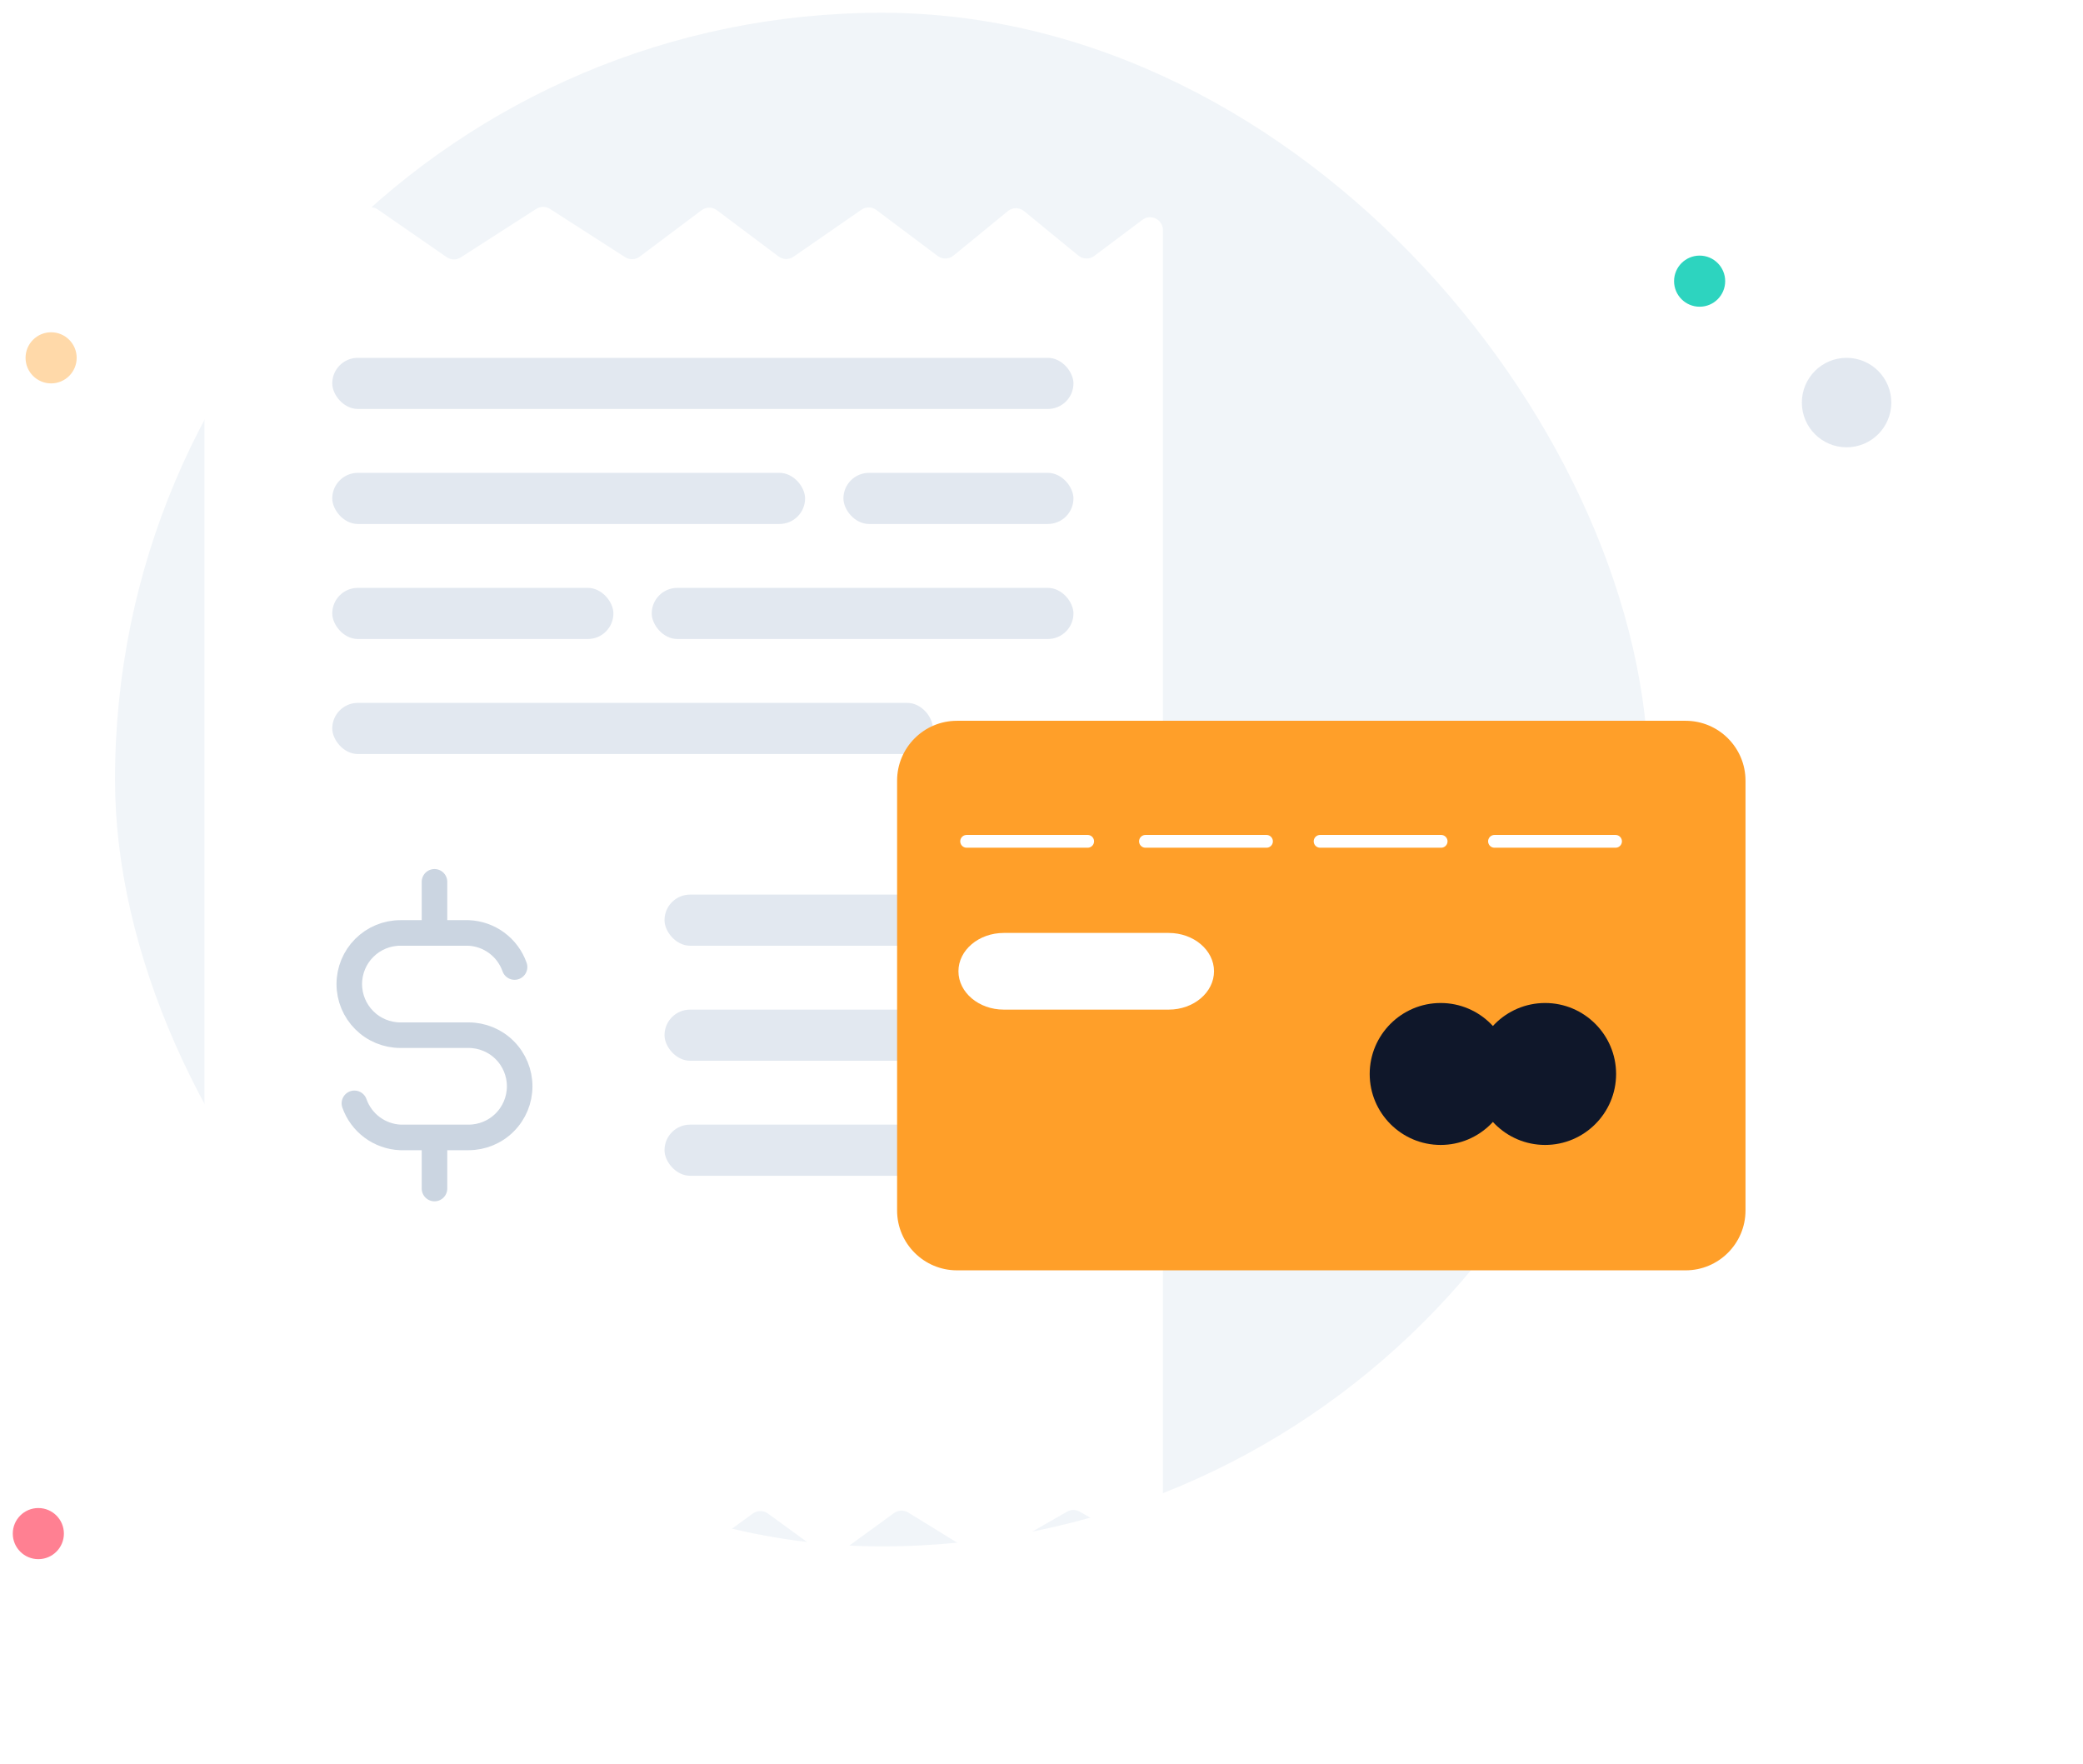 <svg width="163" height="138" viewBox="0 0 163 138" fill="none" xmlns="http://www.w3.org/2000/svg">
<rect x="9" y="1" width="120" height="120" rx="60" fill="#F1F5F9"/>
<circle cx="4" cy="28" r="2" fill="#FFD9A9"/>
<circle cx="133" cy="22" r="2" fill="#2DD4BF"/>
<circle cx="144.5" cy="31.5" r="3.5" fill="#E2E8F0"/>
<circle cx="3" cy="120" r="2" fill="#FF8092"/>
<g filter="url(#filter0_d_2420_11594)">
<path d="M18 9.909C18 9.102 18.906 8.627 19.569 9.086L23.931 12.106C24.273 12.343 24.727 12.343 25.069 12.106L30.431 8.394C30.773 8.157 31.227 8.157 31.569 8.394L36.951 12.12C37.283 12.35 37.721 12.358 38.061 12.139L43.959 8.348C44.289 8.136 44.711 8.136 45.041 8.348L50.915 12.124C51.267 12.35 51.722 12.334 52.056 12.083L56.9 8.45C57.256 8.183 57.744 8.183 58.1 8.45L62.923 12.068C63.268 12.326 63.739 12.335 64.093 12.09L69.407 8.41C69.761 8.165 70.232 8.174 70.577 8.432L75.373 12.03C75.741 12.306 76.25 12.295 76.606 12.004L80.867 8.518C81.235 8.217 81.765 8.217 82.133 8.518L86.394 12.004C86.75 12.295 87.259 12.306 87.627 12.03L91.4 9.2C92.059 8.706 93 9.176 93 10V112.277C93 113.045 92.171 113.526 91.504 113.145L86.496 110.284C86.189 110.108 85.811 110.108 85.504 110.284L79.515 113.706C79.198 113.887 78.806 113.881 78.495 113.689L73.07 110.351C72.725 110.139 72.286 110.156 71.958 110.394L67.588 113.572C67.237 113.827 66.763 113.827 66.412 113.572L62.088 110.428C61.737 110.173 61.263 110.173 60.912 110.428L56.651 113.527C56.271 113.803 55.75 113.777 55.398 113.465L52.102 110.535C51.75 110.223 51.229 110.197 50.849 110.473L46.651 113.527C46.271 113.803 45.75 113.777 45.398 113.465L42.164 110.591C41.785 110.254 41.215 110.254 40.836 110.591L37.664 113.409C37.285 113.746 36.715 113.746 36.336 113.409L33.13 110.56C32.766 110.237 32.222 110.223 31.841 110.527L28.159 113.473C27.778 113.777 27.234 113.763 26.87 113.44L23.63 110.56C23.266 110.237 22.722 110.223 22.341 110.527L19.625 112.7C18.97 113.224 18 112.758 18 111.919V9.909Z" fill="white"/>
</g>
<rect x="26" y="28" width="58" height="4" rx="2" fill="#E2E8F0"/>
<rect x="26" y="37" width="37" height="4" rx="2" fill="#E2E8F0"/>
<rect x="66" y="37" width="18" height="4" rx="2" fill="#E2E8F0"/>
<rect x="26" y="46" width="22" height="4" rx="2" fill="#E2E8F0"/>
<rect x="51" y="46" width="33" height="4" rx="2" fill="#E2E8F0"/>
<rect x="26" y="55" width="47" height="4" rx="2" fill="#E2E8F0"/>
<rect x="52" y="70" width="32" height="4" rx="2" fill="#E2E8F0"/>
<rect x="52" y="79" width="22" height="4" rx="2" fill="#E2E8F0"/>
<rect x="52" y="88" width="32" height="4" rx="2" fill="#E2E8F0"/>
<path d="M40.266 75.667C40.001 74.914 39.516 74.257 38.875 73.782C38.233 73.307 37.464 73.034 36.666 73H31.333C30.272 73 29.255 73.421 28.505 74.172C27.754 74.922 27.333 75.939 27.333 77C27.333 78.061 27.754 79.078 28.505 79.828C29.255 80.579 30.272 81 31.333 81H36.666C37.727 81 38.745 81.421 39.495 82.172C40.245 82.922 40.666 83.939 40.666 85C40.666 86.061 40.245 87.078 39.495 87.828C38.745 88.579 37.727 89 36.666 89H31.333C30.535 88.966 29.766 88.693 29.125 88.218C28.483 87.743 27.998 87.086 27.733 86.333M34 69V73M34 89V93" stroke="#CBD5E1" stroke-width="2" stroke-linecap="round" stroke-linejoin="round"/>
<g filter="url(#filter1_d_2420_11594)">
<path d="M72.683 95C70.1 95 68 92.9 68 90.317V56.684C68 54.1 70.1 52 72.683 52H129.706C132.288 52 134.39 54.1 134.39 56.684V90.317C134.39 92.9 132.288 95 129.706 95H72.683Z" fill="#FF9F29"/>
</g>
<path d="M78.547 79C76.591 79 75 77.653 75 75.999C75 74.345 76.591 73 78.547 73H91.453C93.409 73 95 74.345 95 75.999C95 77.653 93.409 79 91.453 79H78.547Z" fill="white"/>
<path d="M112.735 89.589C109.673 89.589 107.182 87.097 107.182 84.036C107.182 80.974 109.673 78.482 112.735 78.482C115.797 78.482 118.288 80.974 118.288 84.036C118.288 87.097 115.797 89.589 112.735 89.589Z" fill="#0F172A"/>
<path d="M120.911 89.589C117.849 89.589 115.357 87.097 115.357 84.036C115.357 80.974 117.849 78.482 120.911 78.482C123.972 78.482 126.464 80.974 126.464 84.036C126.464 87.097 123.972 89.589 120.911 89.589Z" fill="#0F172A"/>
<path d="M75.641 65.832H85.112" stroke="white" stroke-linecap="round" stroke-linejoin="round"/>
<path d="M89.635 65.832H99.106" stroke="white" stroke-linecap="round" stroke-linejoin="round"/>
<path d="M116.948 65.832H126.42" stroke="white" stroke-linecap="round" stroke-linejoin="round"/>
<path d="M103.301 65.832H112.773" stroke="white" stroke-linecap="round" stroke-linejoin="round"/>
<defs>
<filter id="filter0_d_2420_11594" x="0" y="0.189" width="107" height="137.648" filterUnits="userSpaceOnUse" color-interpolation-filters="sRGB">
<feFlood flood-opacity="0" result="BackgroundImageFix"/>
<feColorMatrix in="SourceAlpha" type="matrix" values="0 0 0 0 0 0 0 0 0 0 0 0 0 0 0 0 0 0 127 0" result="hardAlpha"/>
<feOffset dx="-2" dy="8"/>
<feGaussianBlur stdDeviation="8"/>
<feComposite in2="hardAlpha" operator="out"/>
<feColorMatrix type="matrix" values="0 0 0 0 0.059 0 0 0 0 0.09 0 0 0 0 0.165 0 0 0 0.06 0"/>
<feBlend mode="normal" in2="BackgroundImageFix" result="effect1_dropShadow_2420_11594"/>
<feBlend mode="normal" in="SourceGraphic" in2="effect1_dropShadow_2420_11594" result="shape"/>
</filter>
<filter id="filter1_d_2420_11594" x="43.8" y="30" width="119.19" height="95.8" filterUnits="userSpaceOnUse" color-interpolation-filters="sRGB">
<feFlood flood-opacity="0" result="BackgroundImageFix"/>
<feColorMatrix in="SourceAlpha" type="matrix" values="0 0 0 0 0 0 0 0 0 0 0 0 0 0 0 0 0 0 127 0" result="hardAlpha"/>
<feOffset dx="2.2" dy="4.4"/>
<feGaussianBlur stdDeviation="13.2"/>
<feComposite in2="hardAlpha" operator="out"/>
<feColorMatrix type="matrix" values="0 0 0 0 0.059 0 0 0 0 0.09 0 0 0 0 0.165 0 0 0 0.15 0"/>
<feBlend mode="normal" in2="BackgroundImageFix" result="effect1_dropShadow_2420_11594"/>
<feBlend mode="normal" in="SourceGraphic" in2="effect1_dropShadow_2420_11594" result="shape"/>
</filter>
</defs>
</svg>
